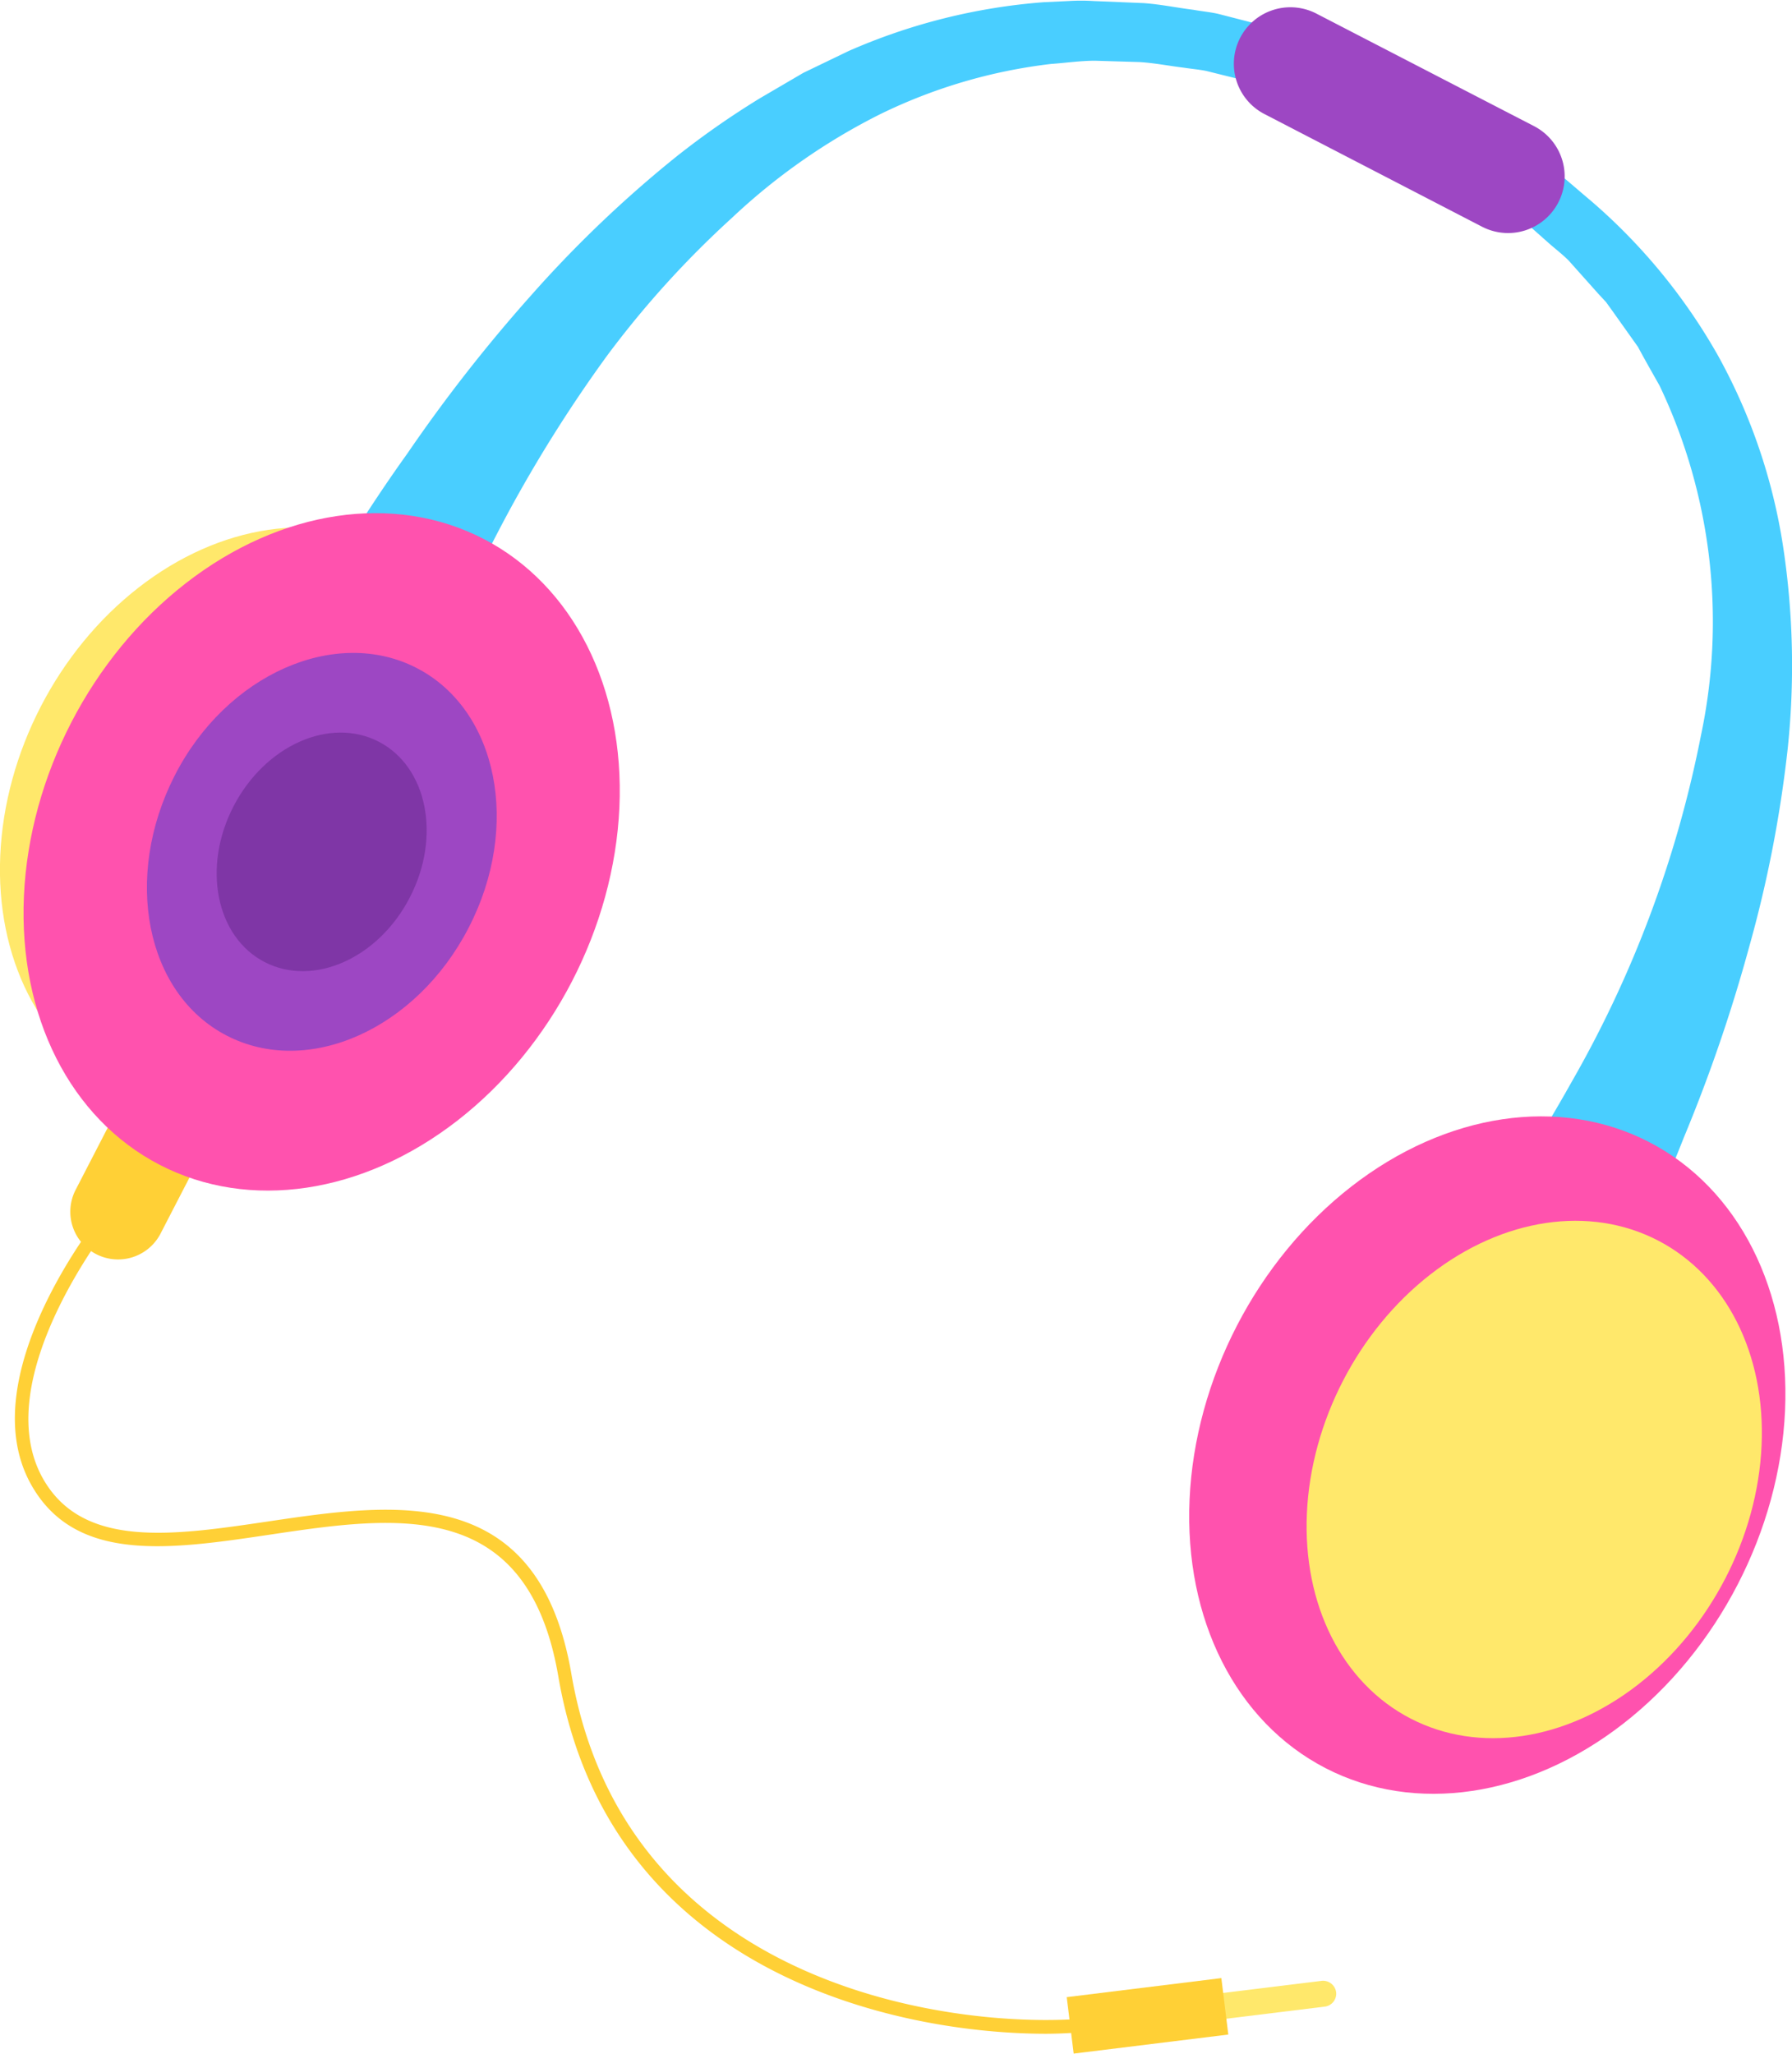 <svg xmlns="http://www.w3.org/2000/svg" viewBox="0 0 121 138.65"><defs><style>.cls-1{fill:#49ceff;}.cls-2{fill:#ffe86b;}.cls-3{fill:#ffd036;}.cls-4{fill:#ff52ae;}.cls-5{fill:#9d47c3;}.cls-6{fill:#7f36a6;}</style></defs><title>Asset 7</title><g id="Layer_2" data-name="Layer 2"><g id="OBJECTS"><path class="cls-1" d="M13.65,54.48c.29-.65.53-1.14.8-1.68l.78-1.58c.53-1,1.06-2.06,1.61-3.07,1.06-2,2.17-4,3.32-6,2.31-3.94,4.68-7.82,7.33-11.51a105.64,105.64,0,0,1,8.38-10.71,80.12,80.12,0,0,1,9.84-9.39,57,57,0,0,1,5.59-3.9l2.94-1.72,3.07-1.48A40.37,40.37,0,0,1,70.46.15L72.15.07a13.69,13.69,0,0,1,1.69,0l3.38.14c1.13.08,2.23.31,3.35.45.55.1,1.11.15,1.66.27l1.63.42A56.8,56.8,0,0,1,96.33,6.12l2.92,1.64,1.46.81c.49.28.93.63,1.4.94l2.76,1.9c.88.7,1.72,1.45,2.58,2.17A39.24,39.24,0,0,1,116,24,38.68,38.68,0,0,1,120.4,36.9a53.7,53.7,0,0,1,.31,13.64,83.24,83.24,0,0,1-2.6,13.38,106.48,106.48,0,0,1-4.42,12.89c-1.66,4.23-3.61,8.34-5.64,12.44q-1.51,3.06-3.2,6.08c-.54,1-1.1,2-1.68,3l-.89,1.52c-.3.52-.57,1-1,1.59l-9.78-7.94c.28-.28.65-.7,1-1.07l1-1.17c.67-.79,1.35-1.59,2-2.41q2-2.48,3.82-5.06a118.85,118.85,0,0,0,6.79-10.73,76.64,76.64,0,0,0,8.74-23.4,37.07,37.07,0,0,0-2.79-23.62c-.49-.87-1-1.76-1.46-2.62L108.88,21l-.44-.61-.52-.56-1-1.12-1-1.12c-.36-.36-.76-.68-1.14-1-.77-.67-1.52-1.37-2.31-2L99.9,12.76c-.42-.29-.83-.62-1.27-.89l-1.35-.78L94.57,9.51A52.27,52.27,0,0,0,82.94,5.16l-1.49-.37c-.5-.1-1-.14-1.51-.22-1-.12-2-.32-3-.38l-3-.09c-1,0-2,.15-3,.22a35.71,35.71,0,0,0-11.53,3.4,42,42,0,0,0-10,7A65.13,65.13,0,0,0,41,24a94.23,94.23,0,0,0-6.73,10.69A113.41,113.41,0,0,0,28.9,46.2c-.78,2-1.51,4-2.17,6-.33,1-.63,2-.93,3l-.42,1.49c-.13.49-.27,1-.36,1.41Z"/><ellipse class="cls-2" cx="17.23" cy="55.18" rx="20.36" ry="16.29" transform="translate(-39.7 45.12) rotate(-62.64)"/><path class="cls-3" d="M6.48,84.66h0a3.22,3.22,0,0,1-1.37-4.34l3.58-6.93,5.71,3-3.58,6.93A3.23,3.23,0,0,1,6.48,84.66Z"/><ellipse class="cls-4" cx="21.72" cy="57.51" rx="23.79" ry="19.03" transform="translate(-39.34 50.37) rotate(-62.64)"/><path class="cls-5" d="M31.64,62.64C28.1,69.5,20.78,72.75,15.3,69.91s-7-10.69-3.51-17.54,10.87-10.1,16.35-7.27S35.19,55.79,31.64,62.64Z"/><path class="cls-6" d="M27.67,60.59c-2.12,4.11-6.51,6.06-9.8,4.36s-4.23-6.41-2.1-10.52,6.51-6.06,9.8-4.36S29.8,56.48,27.67,60.59Z"/><ellipse class="cls-4" cx="100.43" cy="98.24" rx="23.79" ry="19.03" transform="translate(-32.98 142.28) rotate(-62.64)"/><ellipse class="cls-2" cx="103.59" cy="99.88" rx="18.17" ry="14.53" transform="translate(-32.72 145.98) rotate(-62.64)"/><path class="cls-3" d="M70.65,137.3c-10.18,0-29.52-4.11-32.95-24.12-2.08-12.16-10.94-10.85-19.51-9.57-6.73,1-13.09,1.94-16.08-3.37C-2,92.93,6.65,82.17,7,81.72l.69.56C7.63,82.39-.91,93,2.89,99.8c2.68,4.77,8.75,3.87,15.17,2.92C26.64,101.45,36.35,100,38.58,113c3.77,22,27.51,24.17,35.53,23.18l.11.89A29.8,29.8,0,0,1,70.65,137.3Z"/><path class="cls-2" d="M89.43,135.47l-7.65.94-.21-1.74,7.65-.94a.89.89,0,0,1,1,.77h0A.88.88,0,0,1,89.43,135.47Z"/><rect class="cls-3" x="72.22" y="134.18" width="10.52" height="3.84" transform="translate(-16.05 10.48) rotate(-7.02)"/><path class="cls-5" d="M100.08,15.31,85.38,7.7a3.82,3.82,0,0,1-1.64-5.15h0A3.82,3.82,0,0,1,88.89.92l14.7,7.6a3.82,3.82,0,0,1,1.63,5.15h0A3.82,3.82,0,0,1,100.08,15.31Z"/></g></g></svg>
